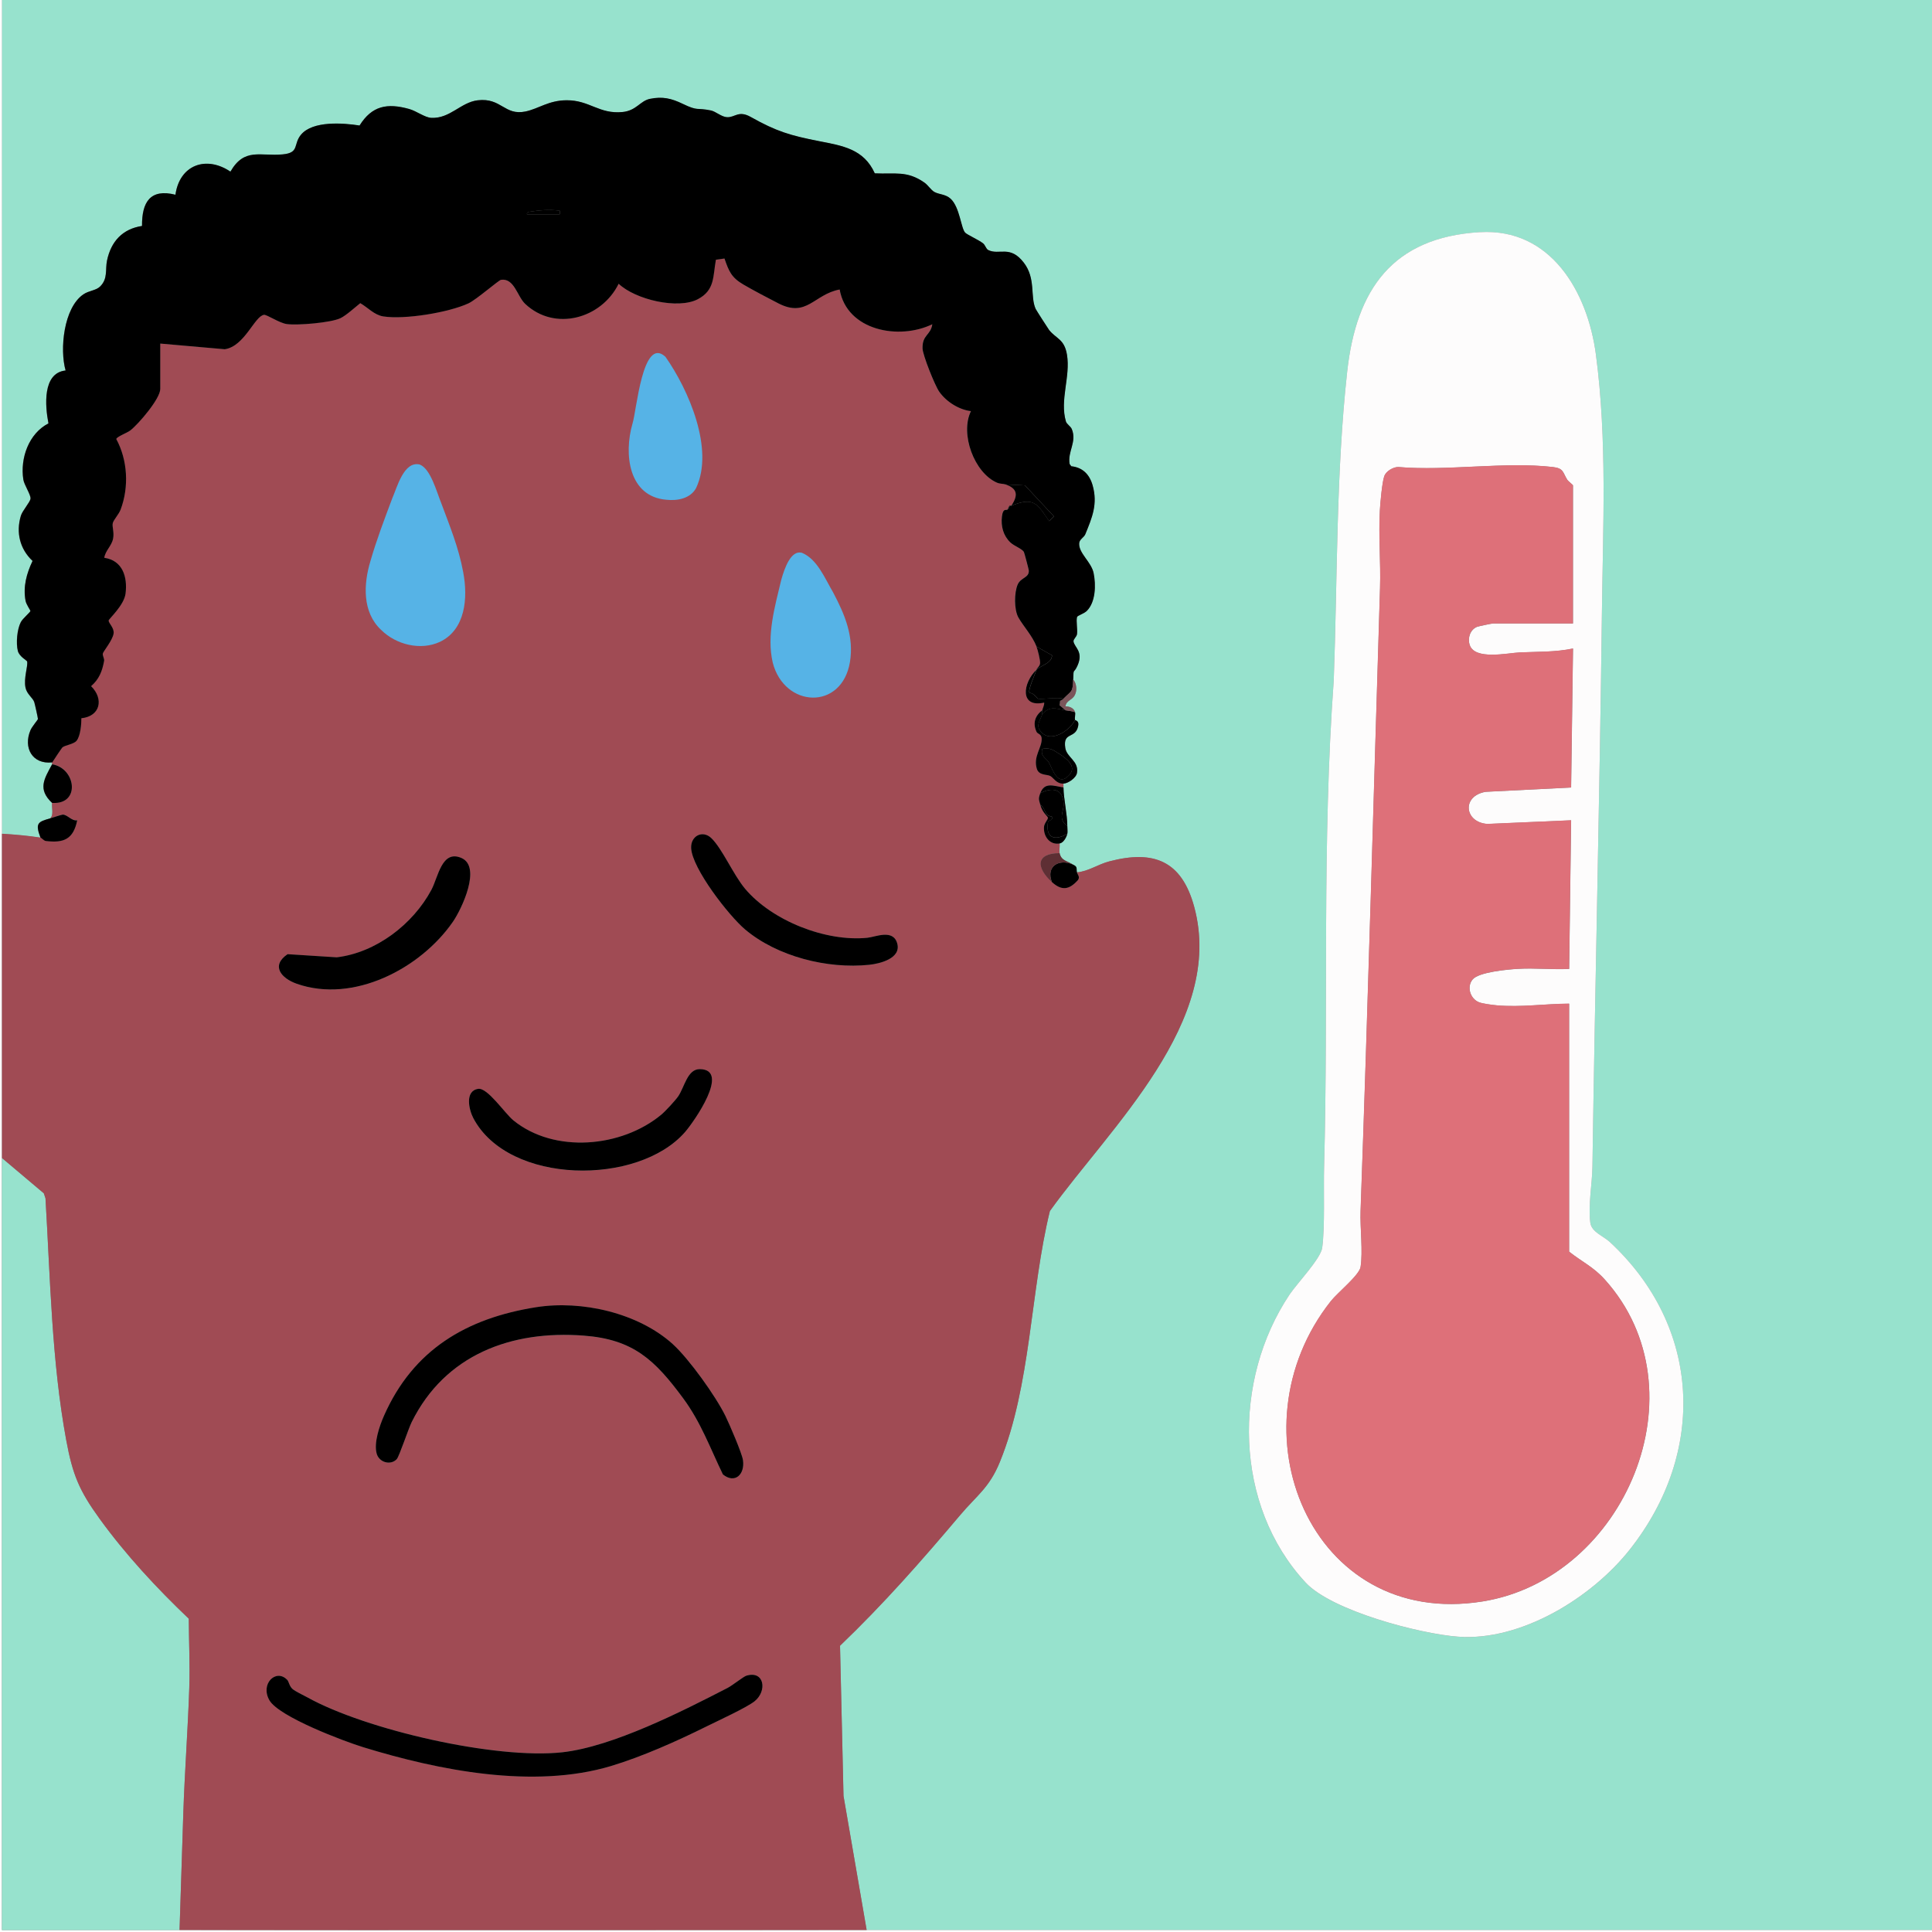 <?xml version="1.0" encoding="UTF-8"?>
<svg id="Layer_1" data-name="Layer 1" xmlns="http://www.w3.org/2000/svg" viewBox="0 0 46.665 46.665">
  <rect x="0" y="0" width="46.665" height="46.665" fill="#808080" stroke="none"/>
  <defs>
    <style>
      .cls-1 {
        fill: #de7079;
      }

      .cls-2 {
        fill: #56b3e6;
      }

      .cls-3 {
        fill: #fdfcfc;
      }

      .cls-4 {
        fill: #a04b54;
      }

      .cls-5 {
        fill: #5e2f34;
      }

      .cls-6 {
        fill: #fefefe;
      }

      .cls-7 {
        fill: #7b555a;
      }

      .cls-8 {
        fill: #97e2cd;
      }
    </style>
  </defs>
  <path class="cls-8" d="M.047,0h46.618v46.618h-25.733l-.559-3.24-.084-3.626c1.048-1.002,1.97-2.052,2.903-3.157.399-.473.703-.657.957-1.28.753-1.844.736-4.131,1.209-6.063,1.449-2.018,4.238-4.584,3.485-7.351-.301-1.105-.97-1.377-2.048-1.095-.282.074-.504.241-.783.266-.022-.088.025-.133-.093-.186-.133-.092-.285-.089-.326-.28-.014-.066.01-.161,0-.233.094-.016.164-.147.186-.233.011-.042,0-.133,0-.186,0-.283-.089-.65-.093-.932,0-.031,0-.062,0-.093.11-.004.307-.136.327-.259.048-.289-.246-.37-.282-.601-.064-.406.249-.207.312-.537.024-.129-.073-.128-.076-.141-.013-.052.014-.137,0-.186-.027-.099-.138-.146-.233-.14.025-.173.197-.138.25-.336.027-.101.009-.235-.064-.316.008-.301.008-.118.105-.338.147-.334-.077-.436-.098-.579-.008-.055.077-.112.085-.18.014-.128-.025-.309,0-.41.009-.036.167-.08.235-.147.216-.214.222-.632.166-.912-.056-.277-.364-.481-.349-.723.006-.096.115-.138.148-.218.165-.404.304-.729.177-1.179-.074-.263-.239-.434-.516-.463l-.04-.054c-.053-.304.182-.534.052-.845-.029-.068-.122-.117-.142-.184-.152-.518.114-1.082.026-1.611-.064-.38-.258-.382-.43-.595-.025-.031-.315-.484-.327-.512-.136-.304.009-.731-.284-1.114-.334-.437-.593-.175-.86-.307-.054-.027-.072-.121-.128-.164-.105-.081-.387-.21-.43-.256-.1-.107-.13-.611-.349-.817-.122-.115-.278-.102-.394-.166-.085-.047-.151-.163-.241-.226-.424-.297-.708-.199-1.199-.224-.265-.588-.777-.666-1.344-.777-.7-.137-1.026-.233-1.653-.585-.295-.166-.376.015-.572.006-.133-.006-.273-.139-.391-.163-.361-.073-.296.026-.68-.16-.268-.129-.483-.183-.791-.12-.239.049-.325.285-.661.318-.569.057-.795-.287-1.352-.284-.435.002-.675.204-.992.271-.511.107-.581-.339-1.157-.27-.408.049-.665.444-1.117.424-.159-.007-.359-.164-.536-.214-.529-.148-.899-.081-1.199.399-.392-.062-1.129-.119-1.413.22-.196.234-.03.438-.442.477-.544.052-.924-.171-1.264.417-.588-.397-1.228-.162-1.328.558-.615-.153-.812.184-.807.754-.472.072-.748.374-.845.833-.048.226.024.436-.165.627-.101.101-.272.098-.411.195-.471.327-.57,1.322-.425,1.836-.563.059-.495.863-.414,1.278-.476.245-.686.838-.607,1.355.02.131.183.369.174.462-.008.084-.197.291-.234.416-.12.405-.023.801.283,1.089-.143.303-.232.62-.169.962.017.091.119.231.118.245,0,.029-.187.184-.232.27-.091.175-.12.509-.072.697.034.136.22.23.224.254.023.118-.087.401-.039.633.032.157.176.245.211.348.012.034.091.389.089.409s-.143.183-.18.27c-.179.423.042.829.522.778-.007.012.007.035,0,.047-.195.358-.352.601,0,.932-.015.117.047.292-.047.373-.296.082-.366.116-.233.466-.301-.046-.626-.077-.932-.093V0ZM35.747,5.608c-2.119.125-2.99,1.393-3.207,3.366-.271,2.463-.235,4.981-.325,7.46-.286,3.912-.127,7.832-.233,11.748-.015.554.022,1.46-.046,1.958-.036.262-.612.866-.786,1.126-1.387,2.071-1.351,5.092.387,6.961.633.681,2.753,1.238,3.682,1.306,1.522.112,3.228-.942,4.146-2.104,1.861-2.356,1.727-5.38-.484-7.431-.156-.144-.439-.237-.469-.463-.056-.423.045-.938.051-1.352.065-4.467.175-8.917.229-13.383.025-2.084.13-4.16-.145-6.238-.2-1.509-1.086-3.054-2.8-2.953Z"/>
  <path class="cls-6" d="M.047,20.139c0,2.61,0,5.222,0,7.832.001,6.215,0,12.432,0,18.647,1.429,0,2.86-.002,4.289,0,5.531.007,11.065,0,16.596,0h25.733v.047H0V0h.047v20.139Z"/>
  <path class="cls-8" d="M.047,27.971l1.011.853.04.121c.116,1.932.149,3.937.501,5.841.154.835.315,1.219.806,1.898.631.871,1.377,1.675,2.154,2.415.003.555.03,1.116.012,1.671-.033,1.004-.111,2.023-.144,3.026l-.091,2.822c-1.429-.002-2.86.001-4.289,0,0-6.215.001-12.432,0-18.647Z"/>
  <path class="cls-4" d="M1.259,18.414c.019-.033.228-.346.244-.361.059-.056.278-.076.347-.166.091-.117.114-.394.113-.54.457-.046.548-.465.235-.775.195-.169.269-.362.314-.611.01-.054-.04-.126-.031-.176.01-.054.236-.319.26-.483.021-.137-.124-.251-.119-.316.003-.039.372-.365.408-.651.05-.403-.071-.799-.514-.864.026-.175.177-.282.213-.463.032-.158-.03-.29-.007-.377.021-.08.145-.208.189-.325.205-.545.17-1.193-.105-1.703.009-.056.264-.15.339-.208.194-.151.723-.764.723-1.002v-1.096l1.558.137c.48-.07.718-.798.947-.831.068-.01.371.199.552.223.263.035,1.065-.032,1.295-.142.14-.067.35-.261.479-.363.183.104.335.286.556.32.513.08,1.578-.093,2.057-.315.19-.088.729-.561.787-.569.32-.045.39.399.583.581.717.676,1.845.355,2.258-.486.401.383,1.432.627,1.913.373.415-.219.363-.55.436-.953l.207-.029c.105.305.166.458.455.627.229.134.608.333.849.457.686.352.856-.219,1.478-.336.176.999,1.436,1.227,2.238.839-.04.271-.244.249-.236.583.004.163.3.9.403,1.046.17.24.474.433.766.47-.268.548.08,1.489.628,1.727.076.033.153.024.211.044.281.096.314.253.14.513-.015.006-.038-.007-.047,0l-.047.093c-.036.029-.11-.047-.136.167-.028.236.03.462.204.628.092.087.287.152.327.232.01.021.117.423.118.447.008.177-.19.164-.267.333-.089.195-.092.612.015.8.116.205.337.442.439.703.034.087.092.318.088.4-.004.078-.072.113-.088.16-.329.312-.416.927.186.793.005.067-.034.124-.046.186-.174.129-.236.315-.136.523.023.049.116.048.122.157.012.227-.208.428-.117.732.051.168.247.131.327.176.084.048.145.188.316.183,0,.031,0,.062,0,.093-.241-.038-.458-.138-.559.14-.053.145-.032.153,0,.28.047.187.176.273.182.309.008.046-.087.126-.094.226-.016.225.139.436.378.397.01.072-.014.168,0,.233-.587.007-.562.355-.186.699.237.217.419.19.631-.049.053-.076-.012-.13-.025-.184.279-.025.501-.192.783-.266,1.077-.282,1.747-.01,2.048,1.095.753,2.767-2.036,5.333-3.485,7.351-.474,1.932-.456,4.22-1.209,6.063-.254.623-.558.808-.957,1.28-.933,1.105-1.856,2.154-2.903,3.157l.084,3.626.559,3.24c-5.531,0-11.065.007-16.596,0l.091-2.822c.033-1.004.111-2.022.144-3.026.018-.555-.009-1.116-.012-1.671-.777-.74-1.523-1.544-2.154-2.415-.492-.678-.652-1.062-.806-1.898-.352-1.905-.385-3.91-.501-5.841l-.04-.121-1.011-.853c0-2.61,0-5.222,0-7.832.307.017.632.048.932.093.027.004.079.074.128.08.437.053.665-.044.758-.499-.136.021-.235-.138-.35-.138-.026,0-.25.076-.303.09.093-.08.032-.256.047-.373.693.047.576-.84,0-.932.007-.012-.007-.035,0-.047ZM16.104,8.744c-.352-.455-.482.221-.57.522-.099.339-.137.677-.199,1.059-.011.07-.081.124-.089.191-.111.899.244,1.556,1.23,1.417.212-.03.274-.129.337-.316.312-.934-.183-1.948-.632-2.704-.027-.046.005-.063-.076-.168ZM10.197,11.297c-.391-.129-.446.345-.552.599-.184.44-.386.977-.56,1.492-.056.164-.15.468-.178.67-.029.212.009.561.107.752.012.023.349.359.371.373.032.02.369.195.391.2.176.041.596.048.771-.003.034-.01.03-.064.075-.085.033-.015.094.005.133-.019.015-.009.222-.236.233-.255.481-.841-.149-2.08-.419-2.814-.083-.225-.18-.476-.249-.661-.022-.06-.041-.222-.122-.249ZM19.428,13.44c-.087-.029-.177-.018-.266-.012.03.189-.135.35-.177.499-.093.335-.125.809-.199,1.145-.008.035-.083.028-.091.064-.078.327-.011.989.232,1.25.148.158.469.265.678.3.065.011.17.016.234.007.079-.011.054-.07.105-.093.033-.015.096.007.134-.018.09-.058.317-.314.351-.418.054-.166.063-.721.04-.9-.011-.087-.088-.06-.096-.099-.036-.167-.028-.363-.185-.469-.066-.159-.667-1.226-.759-1.256ZM17.186,20.248c-.213-.209-.506-.061-.492.236.023.495.913,1.636,1.3,1.963.779.658,1.993.963,3.002.856.258-.027.779-.154.674-.52-.101-.349-.522-.152-.72-.132-1.007.101-2.302-.411-2.954-1.185-.282-.335-.546-.958-.81-1.218ZM10.938,22.266c.211-.305.702-1.332.203-1.543-.472-.201-.555.458-.721.769-.444.834-1.338,1.519-2.288,1.632l-1.187-.076c-.41.278-.154.582.223.715,1.369.48,2.99-.37,3.769-1.496ZM15.971,26.925c-.957.794-2.581.943-3.571.138-.208-.169-.625-.796-.851-.762-.33.05-.222.508-.118.706.853,1.617,3.984,1.641,5.117.334.207-.239,1.107-1.513.351-1.516-.295-.001-.367.43-.516.652-.069.103-.31.364-.413.449ZM16.25,32.466c-.839-.756-2.202-1.063-3.299-.891-1.688.266-2.972,1.028-3.675,2.619-.108.244-.253.663-.176.923.06.205.331.286.482.129.06-.062.278-.729.362-.897.808-1.629,2.408-2.222,4.157-2.088,1.198.092,1.717.589,2.401,1.515.429.581.647,1.197.959,1.838.29.233.533,0,.485-.343-.023-.167-.333-.881-.424-1.069-.232-.476-.88-1.383-1.272-1.735ZM6.934,40.57c-.264-.271-.654.098-.426.496s1.8.991,2.268,1.135c1.826.561,4.114,1.014,5.98.455.759-.228,1.597-.602,2.308-.956.266-.132.972-.456,1.163-.609.307-.246.239-.75-.198-.618-.07.021-.336.234-.451.294-1.099.567-2.774,1.42-3.992,1.556-1.603.179-4.752-.541-6.166-1.329-.094-.053-.293-.143-.357-.203-.078-.073-.081-.174-.128-.222Z"/>
  <path d="M16.25,32.466c.391.353,1.039,1.259,1.272,1.735.092.188.401.902.424,1.069.048.343-.195.577-.485.343-.311-.641-.53-1.257-.959-1.838-.684-.926-1.203-1.424-2.401-1.515-1.749-.134-3.349.459-4.157,2.088-.083.168-.302.835-.362.897-.151.157-.422.076-.482-.129-.077-.261.068-.679.176-.923.703-1.59,1.987-2.353,3.675-2.619,1.097-.173,2.46.135,3.299.891Z"/>
  <path d="M6.934,40.57c.046.048.05.149.128.222.063.059.262.15.357.203,1.415.788,4.563,1.508,6.166,1.329,1.218-.136,2.892-.989,3.992-1.556.115-.06.381-.273.451-.294.438-.132.506.372.198.618-.191.153-.897.477-1.163.609-.711.353-1.549.728-2.308.956-1.866.559-4.154.106-5.98-.455-.469-.144-2.04-.736-2.268-1.135s.163-.768.426-.496Z"/>
  <path d="M15.971,26.925c.102-.085.343-.346.413-.449.149-.222.221-.653.516-.652.756.003-.144,1.277-.351,1.516-1.133,1.307-4.264,1.283-5.117-.334-.104-.198-.212-.656.118-.706.226-.034.643.593.851.762.99.805,2.614.656,3.571-.138Z"/>
  <path d="M10.938,22.266c-.779,1.127-2.4,1.976-3.769,1.496-.377-.132-.633-.436-.223-.715l1.187.076c.949-.113,1.843-.798,2.288-1.632.165-.311.249-.97.721-.769.498.212.007,1.239-.203,1.543Z"/>
  <path d="M17.186,20.248c.264.26.528.882.81,1.218.652.774,1.947,1.286,2.954,1.185.198-.02.619-.217.72.132.106.366-.416.493-.674.52-1.009.106-2.223-.198-3.002-.856-.387-.327-1.277-1.468-1.3-1.963-.014-.297.28-.445.492-.236Z"/>
  <g>
    <path class="cls-3" d="M35.747,5.608c1.713-.101,2.6,1.444,2.8,2.953.275,2.078.17,4.154.145,6.238-.054,4.467-.164,8.917-.229,13.383-.006.414-.106.929-.051,1.352.03.226.313.319.469.463,2.212,2.051,2.345,5.076.484,7.431-.918,1.162-2.624,2.216-4.146,2.104-.929-.068-3.048-.625-3.682-1.306-1.738-1.869-1.774-4.89-.387-6.961.174-.26.75-.863.786-1.126.069-.498.031-1.404.046-1.958.106-3.916-.053-7.836.233-11.748.091-2.479.054-4.997.325-7.46.217-1.973,1.088-3.241,3.207-3.366ZM37.994,15.058v-3.333c0-.016-.114-.097-.14-.14-.11-.179-.083-.274-.349-.304-1.153-.133-2.552.102-3.732,0-.124,0-.297.103-.337.222-.052.152-.096.643-.106.826-.035.609.023,1.254.004,1.869-.155,5.014-.29,10.041-.47,15.054-.015.408.059.974,0,1.351-.031.198-.556.62-.716.822-2.448,3.087-.502,7.929,3.666,7.256,3.435-.555,5.36-5.097,2.95-7.773-.28-.311-.547-.425-.863-.675v-5.99c-.58.002-1.161.092-1.742.041-.109-.01-.345-.039-.437-.076-.206-.083-.302-.368-.153-.549.148-.18.849-.242,1.095-.257.408-.024.829.021,1.238.002l.047-3.59-2.023.088c-.559-.04-.624-.678-.041-.776l2.064-.104.046-3.357c-.427.089-.85.075-1.281.094-.296.013-1.097.196-1.216-.185-.052-.167.013-.365.178-.433.037-.015.358-.081.385-.081h1.935Z"/>
    <path class="cls-1" d="M37.994,15.058h-1.935c-.027,0-.348.066-.385.081-.165.068-.23.266-.178.433.119.381.92.198,1.216.185.431-.019.855-.005,1.281-.094l-.046,3.357-2.064.104c-.583.098-.518.736.041.776l2.023-.088-.047,3.59c-.409.019-.83-.026-1.238-.002-.246.014-.947.076-1.095.257-.149.182-.053.467.153.549.092.037.328.066.437.076.582.051,1.162-.039,1.742-.041v5.99c.316.25.583.364.863.675,2.41,2.677.485,7.219-2.95,7.773-4.168.673-6.114-4.169-3.666-7.256.16-.202.685-.624.716-.822.06-.377-.014-.943,0-1.351.18-5.012.315-10.039.47-15.054.019-.615-.039-1.26-.004-1.869.01-.183.054-.674.106-.826.041-.119.213-.221.337-.222,1.18.102,2.579-.133,3.732,0,.266.031.238.125.349.304.026.043.14.124.14.14v3.333Z"/>
  </g>
  <path d="M1.259,18.414c-.48.051-.701-.355-.522-.778.037-.087.178-.249.18-.27s-.077-.375-.089-.409c-.035-.103-.179-.191-.211-.348-.048-.231.062-.515.039-.633-.005-.024-.19-.118-.224-.254-.048-.187-.019-.522.072-.697.045-.086.231-.24.232-.27,0-.014-.101-.154-.118-.245-.064-.341.025-.658.169-.962-.306-.288-.403-.684-.283-1.089.037-.125.226-.332.234-.416.009-.094-.154-.331-.174-.462-.079-.517.132-1.11.607-1.355-.081-.415-.15-1.218.414-1.278-.146-.514-.046-1.509.425-1.836.14-.097.311-.093.411-.195.19-.191.118-.401.165-.627.097-.459.373-.761.845-.833-.005-.57.193-.908.807-.754.1-.719.74-.954,1.328-.558.34-.588.719-.365,1.264-.417.412-.039.246-.243.442-.477.285-.339,1.021-.282,1.413-.22.3-.48.67-.547,1.199-.399.177.049.377.207.536.214.452.02.709-.375,1.117-.424.575-.069.646.377,1.157.27.316-.066.556-.269.992-.271.558-.003.784.34,1.352.284.336-.034.423-.269.661-.318.308-.063.523-.009.791.12.384.185.319.086.68.16.118.024.258.157.391.163.195.009.276-.172.572-.006.626.352.953.447,1.653.585.567.111,1.079.189,1.344.777.49.025.775-.073,1.199.224.09.063.156.179.241.226.116.064.271.051.394.166.219.206.248.71.349.817.043.046.325.175.43.256.056.043.074.138.128.164.267.131.526-.13.86.307.293.383.148.811.284,1.114.013.028.303.481.327.512.172.213.367.215.43.595.088.529-.178,1.093-.026,1.611.02.068.113.116.142.184.129.311-.106.541-.052.845l.04.054c.277.029.442.2.516.463.127.45-.012.775-.177,1.179-.033.08-.142.122-.148.218-.016.242.293.447.349.723.057.28.051.698-.166.912-.068.067-.227.112-.235.147-.025.101.014.282,0,.41-.008.069-.093.125-.085.18.021.143.245.245.098.579-.097.22-.097.037-.105.338-.009.326-.042.268-.233.466-.163-.043-.487.022-.62,0-.012-.002-.109-.148-.199-.138-.052-.06.128-.447.166-.562.117-.111.376-.159.374-.349l-.374-.21c-.102-.261-.323-.498-.439-.703-.106-.188-.103-.605-.015-.8.077-.169.275-.156.267-.333-.001-.025-.107-.427-.118-.447-.041-.08-.236-.145-.327-.232-.173-.165-.232-.392-.204-.628.026-.214.1-.138.136-.167.064-.053.043-.09.047-.093.008-.007.032.006.047,0,.536-.215.622-.058.91.373l.116-.116-.699-.747-.467-.023c-.058-.02-.135-.011-.211-.044-.548-.238-.896-1.178-.628-1.727-.293-.036-.597-.229-.766-.47-.103-.146-.399-.883-.403-1.046-.008-.333.196-.312.236-.583-.801.388-2.062.16-2.238-.839-.622.117-.791.688-1.478.336-.241-.123-.62-.323-.849-.457-.289-.169-.35-.322-.455-.627l-.207.029c-.074.404-.021.734-.436.953-.481.253-1.512.01-1.913-.373-.413.841-1.541,1.162-2.258.486-.193-.182-.263-.627-.583-.581-.058.008-.597.481-.787.569-.479.222-1.543.396-2.057.315-.221-.035-.373-.216-.556-.32-.129.102-.339.296-.479.363-.23.11-1.032.177-1.295.142-.181-.024-.484-.233-.552-.223-.228.033-.467.761-.947.831l-1.558-.137v1.096c0,.238-.528.851-.723,1.002-.074.058-.33.152-.339.208.275.509.31,1.158.105,1.703-.044.117-.168.246-.189.325-.023.087.038.219.007.377-.036.181-.187.288-.213.463.443.065.564.461.514.864-.036.286-.405.612-.408.651-.005.064.14.179.119.316-.025.165-.25.429-.26.483-.01.05.04.122.031.176-.045.249-.119.441-.314.611.313.31.221.729-.235.775,0,.147-.022.423-.113.54-.07.09-.288.11-.347.166-.016.015-.225.328-.244.361ZM12.727,5.175h.793c.006-.109.016-.083-.069-.093-.164-.021-.421-.007-.585.023-.05.009-.151.004-.138.071Z"/>
  <path d="M25.174,17.249c-.026.106-.121.213-.086.339.205.418.738.09.879-.199.003.013.101.012.076.141-.062.33-.376.131-.312.537.037.231.33.313.282.601-.02.123-.217.255-.327.259-.171.006-.233-.135-.316-.183-.08-.045-.276-.008-.327-.176-.091-.304.129-.506.117-.732-.006-.11-.099-.108-.122-.157-.1-.208-.037-.394.136-.523-.006.028.007.066,0,.093ZM25.574,18.201c-.14-.091-.211-.146-.4-.113-.051.183.1.222.16.329.099.176.216.604.494.3.194-.212-.083-.406-.254-.517Z"/>
  <path d="M25.127,19.16c.284-.153.551-.111.563.257.006.197-.149.362.09.535,0,.054.011.145,0,.186-.284.167-.521.121-.471-.26.014-.106.131-.028.097-.159-.189-.006-.148-.205-.279-.281-.032-.127-.053-.134,0-.28Z"/>
  <path d="M1.259,19.393c-.352-.331-.195-.574,0-.932.576.092.693.979,0,.932Z"/>
  <path d="M25.733,17.155c.078.014.158.018.233.047.014.05-.013.134,0,.186-.141.289-.674.618-.879.199-.035-.127.06-.233.086-.339.187-.203.323-.135.559-.093Z"/>
  <path d="M1.212,19.766c.053-.015.278-.09.303-.09.115,0,.214.159.35.138-.093.455-.321.552-.758.499-.049-.006-.102-.076-.128-.08-.133-.351-.063-.384.233-.466Z"/>
  <path d="M25.92,20.885c.118.054.072.098.093.186.013.055.078.108.025.184-.212.239-.394.266-.631.049-.15-.383.176-.573.513-.42Z"/>
  <path class="cls-5" d="M25.593,20.605c.041.191.193.188.326.28-.337-.154-.663.037-.513.42-.375-.344-.401-.692.186-.699Z"/>
  <path d="M25.687,19.02c.004.282.093.65.093.932-.239-.173-.083-.338-.09-.535-.012-.369-.279-.411-.563-.257.101-.278.319-.178.559-.14Z"/>
  <path class="cls-7" d="M25.92,16.41c.073.082.091.215.064.316-.053.198-.225.163-.25.336.095-.006.206.041.233.14-.075-.028-.155-.033-.233-.047l-.142-.12.012-.106c.026-.019.061-.031.083-.054.191-.198.224-.14.233-.466Z"/>
  <path d="M25.127,19.44c.131.076.09.275.279.281.034.131-.083.053-.097.159-.051.38.187.427.471.26-.023.086-.092.217-.186.233-.239.04-.394-.172-.378-.397.007-.1.102-.18.094-.226-.006-.037-.135-.123-.182-.309Z"/>
  <path class="cls-2" d="M10.144,11.223c.256.106.397.64.515.933.2.539.419,1.065.529,1.664.12.63.052,1.39-.562,1.683-.466.217-1.062.07-1.423-.291-.455-.427-.424-1.104-.256-1.658.146-.511.343-1.024.524-1.508.123-.281.282-.912.664-.827l.009.004Z"/>
  <path class="cls-2" d="M19.37,13.353c.369.149.557.624.752.954.294.554.505,1.076.408,1.68-.195,1.182-1.586,1.114-1.866.016-.151-.653.051-1.348.205-1.993.084-.304.237-.719.492-.66l.009.002Z"/>
  <path class="cls-2" d="M16.073,8.618c.557.791,1.186,2.231.739,3.173-.137.249-.447.31-.716.28-.911-.075-1.035-1.097-.818-1.842.098-.304.241-2.103.785-1.62l.009.009Z"/>
  <path d="M24.428,12.214c.174-.26.141-.416-.14-.513l.467.023.699.747-.116.116c-.288-.431-.373-.587-.91-.373Z"/>
  <path d="M25.034,16.176c-.038.115-.219.502-.166.562.09-.01.187.136.199.138.133.021.457-.044.62,0-.022.023-.057.035-.083.054l-.012.106.142.12c-.236-.042-.372-.109-.559.093.007-.027-.006-.065,0-.093.013-.062.051-.12.046-.186-.602.135-.516-.48-.186-.793Z"/>
  <path d="M25.034,15.617l.374.21c.002.19-.257.238-.374.349.016-.047.084-.082.088-.16.004-.081-.054-.313-.088-.4Z"/>
  <path d="M24.335,12.307l.047-.093s.018.04-.047.093Z"/>
  <path d="M12.727,5.175c-.012-.067.089-.062.138-.071.164-.029.421-.043.585-.023.085.011.075-.016.069.093h-.793Z"/>
  <path d="M25.574,18.201c.171.111.448.305.254.517-.278.304-.396-.124-.494-.3-.06-.107-.211-.147-.16-.329.189-.033.26.021.4.113Z"/>
</svg>